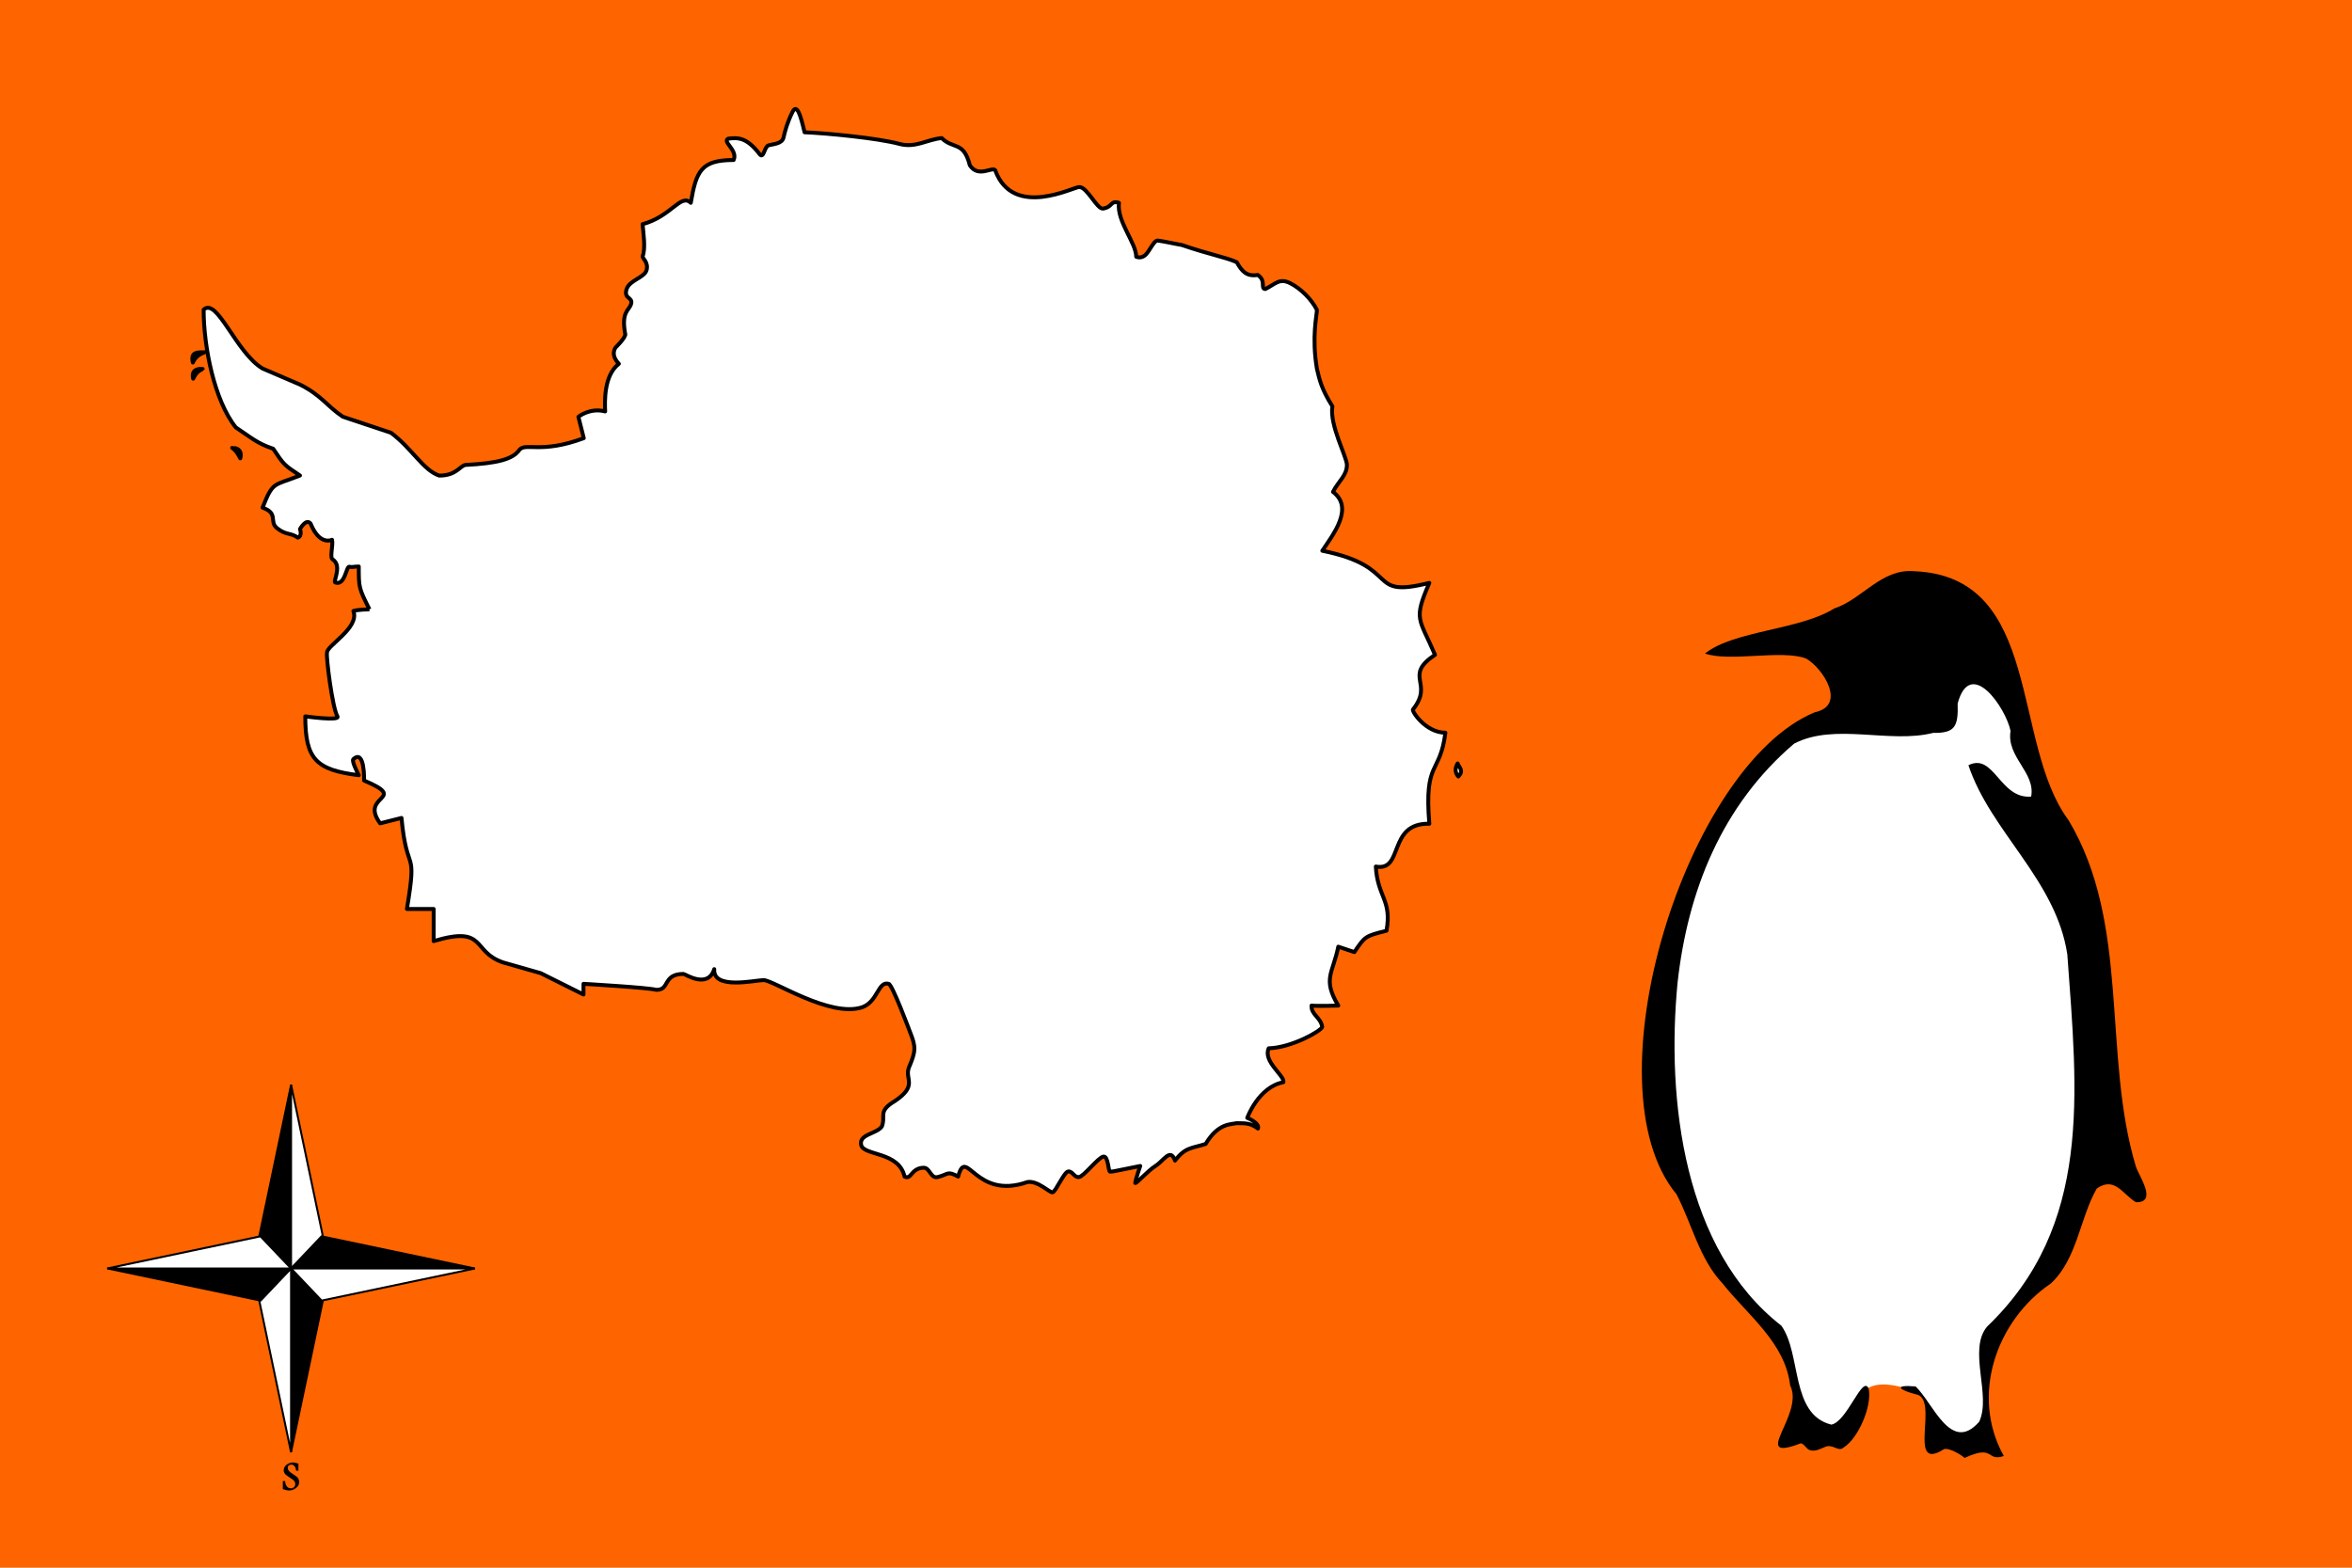 <?xml version="1.0" encoding="utf-8"?>
<!-- Generator: Adobe Illustrator 25.2.3, SVG Export Plug-In . SVG Version: 6.00 Build 0)  -->
<svg version="1.1" id="Capa_1" xmlns="http://www.w3.org/2000/svg" xmlns:xlink="http://www.w3.org/1999/xlink" x="0px" y="0px"
	 viewBox="0 0 2400 1600" style="enable-background:new 0 0 2400 1600;" xml:space="preserve">
<style type="text/css">
	.st0{fill:#FE6500;}
	.st1{stroke:#000000;stroke-width:2;}
	.st2{fill:#FFFFFF;stroke:#000000;stroke-width:2;}
	.st3{fill:#FFFFFF;}
	.st4{fill:none;stroke:#000000;stroke-width:4;stroke-linejoin:round;}
</style>
<path id="Rectángulo-1" class="st0" d="M0,0h2400v1600H0V0z"/>
<g id="Grupo-2">
	<path id="Forma-1" class="st1" d="M297,1481.8v-187.3c10.9,10.4,21.9,20.8,32.8,31.1C318.9,1377.7,307.9,1429.8,297,1481.8z"/>
	<path id="Forma-1-copia" class="st2" d="M297,1482.2v-187.6c-10.9,10.4-21.9,20.8-32.8,31.2C275.1,1377.9,286.1,1430,297,1482.2z"
		/>
	<path id="Forma-1-copia-2" class="st1" d="M297,1107.3v187.3c-10.9-10.4-21.9-20.8-32.8-31.1C275.1,1211.4,286.1,1159.4,297,1107.3
		z"/>
	<path id="Forma-1-copia-2_1_" class="st2" d="M297,1107v187.6c10.9-10.4,21.9-20.8,32.8-31.2C318.9,1211.3,307.9,1159.1,297,1107z"
		/>
	<path id="Forma-1-copia-3" class="st1" d="M484.3,1294.6H297c10.4-10.9,20.8-21.9,31.1-32.8
		C380.2,1272.7,432.2,1283.6,484.3,1294.6z"/>
	<path id="Forma-1-copia-3_1_" class="st2" d="M484.6,1294.6H297c10.4,10.9,20.8,21.9,31.2,32.8
		C380.3,1316.5,432.5,1305.5,484.6,1294.6z"/>
	<path id="Forma-1-copia-3_2_" class="st1" d="M109.7,1294.6H297c-10.4,10.9-20.8,21.9-31.1,32.8
		C213.8,1316.5,161.8,1305.5,109.7,1294.6z"/>
	<path id="Forma-1-copia-3_3_" class="st2" d="M109.4,1294.6H297c-10.4-10.9-20.8-21.9-31.2-32.8
		C213.7,1272.7,161.5,1283.6,109.4,1294.6z"/>
</g>
<path id="Relleno-de-color" d="M305.3,1512.5c0,2.4-1.1,4.6-3.4,6.3c-2.1,1.6-4.3,2.4-6.8,2.4c-1.9,0-4.1-0.5-6.5-1.4
	c0-8.2,0-8.2,0-8.2h2.4c0,2.1,0.5,3.8,1.5,5.2c1.1,1.5,2.5,2.2,4.2,2.2c1.3,0,2.4-0.4,3.3-1.2c0.8-0.8,1.3-1.8,1.3-3.2
	c0-1.4-0.6-2.7-1.9-3.9c-0.5-0.5-1.9-1.5-3.9-2.8c-1.8-1.2-3.1-2.1-4-2.9c-0.6-0.5-1.2-1.2-1.5-2.1c-0.4-0.8-0.5-1.5-0.5-2.4
	c0-2.3,1.1-4.2,3.2-5.8c1.9-1.4,4-2.1,6.4-2.1c1.3,0,3.1,0.4,5.4,1.2c0,7.2,0,7.2,0,7.2h-2.4c-0.1-1.8-0.6-3.3-1.4-4.4
	c-0.9-1.2-2.1-1.8-3.5-1.8c-1,0-1.9,0.3-2.6,0.9c-0.7,0.6-1,1.5-1,2.5c0,1.3,0.7,2.6,2.2,4c0.6,0.5,1.9,1.5,4.1,2.9
	c1.9,1.3,3.2,2.2,3.8,2.9C304.7,1509.4,305.3,1510.9,305.3,1512.5L305.3,1512.5z"/>
<g id="Penguin">
	<path id="Forma-1_1_" class="st3" d="M1875,1461c6.8-5.7,12.2-12,16-19c2.1-3.9,5.4-17.3,12-23c9.1-7.9,24.2-7.4,42-2
		c3.5,0.4,6.9,1.4,10,3c4.3,2.1,8,5.2,11,9l5,18l14,22l13-2l16-2l11-9l2-18l-2-33v-26l6-15l47-53l26-53l22-71l3-112l-2-73l-8-56
		l-38-145l-33-79l-22-35l-41,3l-15,37c0,0-16,6.6-29,9s-91,5-91,5l-43,25l-43,47l-27,65l-25,65l-19,104l6,91l11,50l24,53l11,31
		l10,22l14,17l20,25l21,24l9,11l7,18l7,25l6,27l14,14L1875,1461z"/>
	<path id="Penguin-Outside-" d="M1953.8,583c130.7,5.8,98.2,175.1,156.9,254c63.6,106,34.3,239.6,68.9,354c3.3,9.6,22.2,36.5,0,36
		c-13.3-7.6-21.6-26.9-40-14c-17.4,30.1-19.8,72-47,97c-55.6,37.8-82.3,114.4-47.9,176c-18,6.2-9.2-12.4-40,2
		c-2.3-2.4-15.4-10.7-21-9c-39.3,25-3.5-52.6-29-56c-15.6-4-24-10,0-8c18,17.1,36.1,69,64.9,36c12.6-27-11.8-73.3,8-97
		c107.6-103.2,92.2-238,81.9-380c-11.5-76-78.2-125-100.9-193c26.2-13.2,32,34.8,64,32c4.7-24.6-25.5-40.4-21-67c-5-24-41-76-54-28
		c0.8,23.7-2.8,30.3-25,30c-44.7,11.3-100.5-10.7-141.9,11c-73.7,62.9-108.5,150.2-118.9,244c-11.6,120.2,6.4,272.5,105.9,350
		c20.8,29.1,9,90.5,51,101c16.2-3,31.7-51,38-37c4.1,18.1-11,51.3-25,60c-5.3,5.1-9.7-1.9-17-1c-4.5,1-11.6,6.3-18,4
		c-3.7-1.3-4.8-5.6-9-7c-53.7,20.5,4.1-29.1-11-59c-5.1-43.8-43.4-71.7-68.9-104c-23.6-24.8-31.4-60.9-47-91
		c-92.2-111.3,9.9-437.5,140.9-492c33.3-6.9,8.2-45.6-9-55c-24.9-9.2-77.7,3.9-102.9-5c29.4-23.5,96.6-23.9,131.9-46
		C1900.6,611.5,1919.8,579.8,1953.8,583z"/>
</g>
<g id="Grupo-1">
	<g id="Relleno-de-color_1_">
		<path id="Relleno-de-color-fill" class="st3" d="M377,621.9c-10.9-21.9-10.9-21.9-10.9-43.7c-5.5,0-6.5,1-9.6,0.2
			c-3.2-0.9-4.4,20.1-14.6,16c-1.7-2,7.3-17.2-2.5-23.5c-3.2-2.1,0.8-14.5-0.6-20c0,0-12.5,6.5-21.8-16.4c-4.6-6-10.9,5.5-10.9,5.5
			s2.7,7-2.2,8.7c-7-5.1-12.1-2.4-21-9.5c-8.9-7,1.9-15.1-15-21.1c10.9-27.3,10.9-21.9,38.2-32.8c-16.4-10.9-16.4-10.9-27.3-27.3
			c-16.4-5.5-21.8-10.9-38.2-21.8c-21.8-27.3-32.8-81.9-32.8-120.2c13.8-12.8,32.8,43.7,60.1,60.1l38.2,16.4
			c21.8,10.9,27.3,21.8,43.7,32.8l49.2,16.4c21.8,16.4,32.8,38.2,49.2,43.7c17.8,0,21.2-10.2,26.9-10.9c32.1-1.6,48.5-5.8,54.9-15.4
			c6.5-7.7,22,4.4,65.7-11.9l-5.5-21.8c0,0,11.6-9.6,27.3-5.5c-0.4-10-1.5-36.6,14-48.6c-9.4-9.9-3.1-16.9-3.1-16.9
			s8.7-8.4,9.7-12.8c-4.6-24.1,4-24.4,5.9-31.5c1.9-7.1-7.4-4.7-4.8-14.4c2.6-9.8,18.5-12.1,20.6-20.1c2.1-8-4.5-12.1-4.1-14
			c3.4-7.7,0.5-25.8,0-32.8c29.4-7.9,38.9-31.7,49.2-21.8c5.5-32.8,10.9-43.7,43.7-43.7c4.6-10.1-12-18.6-5.5-21.8
			c10.9-1.4,19.3-0.7,32.1,15.9c4,5.2,4.8-7.7,8.9-9c4.1-1.4,13.9-1.4,15.4-7.9c1.5-6.7,3.8-15.4,9.2-26.3
			c4.6-8.9,8.2,3.4,12.3,20.8c23,0.9,75.1,6,96.9,11.9c16.4,4.3,27.3-4.3,43-6c11.6,11.6,22.5,2.9,28.7,27.7
			c8.7,13.4,22.9,1.2,25.9,5.1c18.3,50.4,81.1,16.4,85.9,17.2c8,0,17.8,22.5,24.1,22c10.3-1.7,7.4-8.7,16.3-5.9
			c-2.4,18.9,17.6,40.8,17.6,55c0,0,4.9,2.4,9.4-1.8c4.5-4.2,8.6-15,12.6-14.7c9.6,1.4,13.4,2.6,24.4,4.5
			c29.6,10.1,44.7,12.4,56.2,17.6c5.4,9.8,10.5,14.8,21.4,13c9,6,2.4,13.9,7.7,14.4c10.9-5.5,14.5-11.4,25.4-6
			c10.9,5.5,21.8,16.4,27.3,27.3c0,5.5-5.5,27.3,0,60.1c2.7,10.9,4.1,19.6,15.8,38.3c-3.1,19.2,14.8,51.6,14.8,59.8
			c0,10.9-8.7,16.6-14.2,27.5c21.8,16.4,0,43.7-10.9,60.1c81.9,16.4,43.7,49.2,109.2,32.8c-16.4,38.2-10.6,35.2,5.8,73.4
			c-32.8,21.9-0.7,28.5-22.5,55.8c-1.4,1.7,13,23.7,33.1,23.7c-5.5,43.7-21.8,27.3-16.4,92.9c-43-0.9-25.6,49-54.6,43.7
			c1.7,31.2,16.6,34,10.9,65.5c-21.8,5.5-21.8,5.5-32.8,21.8l-16.4-5.5c-5.5,27.3-16.4,32.8,0,60.1c0,0-21.2,0.7-27.3,0
			c-0.5,9.4,9.4,11.9,10.9,21.8c-0.9,3.9-31.1,21.2-54.6,21.8c-6.1,13.5,16.4,27.8,15,34.6c-25.6,4.9-36.9,36.4-36.9,36.4
			s13.1,5.3,10.9,10.9c-7-5.1-10.9-5.5-21.8-5.5c-5.5,1.4-18.8-0.3-31.5,21.2c-14,4.6-20.6,3-31.3,17c-4.7-13.4-11.5,0.1-19.7,5.3
			c-8.3,5.2-19.4,18.1-20.9,17.6c0.3-3.8,5.1-17.4,5.1-17.4l-27.3,5.5c0,0-1.2,0.1-3.4,0.3c-2.1,0.2-1.6-15.9-6.8-15.4
			c-5.2,0.6-20,20.3-25,20.9c-5,0.6-6.6-6.3-11-5.7c-4.3,0.6-12.8,20.8-15.9,21.3c-3.1,0.5-15.3-12.3-25.7-10.5
			c-53.8,18.9-62.3-37.4-70.7-5.6c-11.3-6-9.3-2.5-20.8,0.5c-7.3,1.9-8-9.7-14.5-9.5c-13,0.4-12.3,12.7-19.4,9
			c-5.8-25.6-40.8-21-44.2-31.9c-2.8-11.4,15.2-11.3,21-19.1c4.4-11.1-4.6-15.4,13.4-26.1c23.5-15.9,10-21.9,14.1-33.8
			c7.4-17.2,7.4-21.4,1.3-36.6c0,0-18.3-49.2-21.8-49.2c-10.9-3.1-10.9,18.1-27,23.9c-32.8,10.9-90.6-27.7-100.7-27.7
			c-9.2,0.2-51.9,10.1-50.3-11.2c-6.4,20.7-29.9,4.9-31.3,4.9c-21.8,0-13.5,16.9-28.2,16.2c-6.7-2.2-73.9-6.1-73.9-6.1v10.9
			l-43.7-21.8l-38.2-10.9c-32.8-10.9-16.4-38.2-71-21.8v-32.8h-27.3c10.9-65.5,0-32.8-5.5-92.9l-21.8,5.5
			c-21.8-29.5,30.4-23.9-16.4-43.7c0,0,0.9-32.6-10.9-21.8c-2.4,1.4,5.5,16.4,5.5,16.4c-43.7-5.5-54.6-16.4-54.6-60.1
			c0,0,36,5.1,32.8,0c-5.1-8.2-11.8-61.4-10.6-65c-0.5-7.2,33.5-25.3,26.9-42.5C364.7,622.1,377,621.9,377,621.9"/>
		<path id="Relleno-de-color-stroke" class="st4" d="M377,621.9c-10.9-21.9-10.9-21.9-10.9-43.7c-5.5,0-6.5,1-9.6,0.2
			c-3.2-0.9-4.4,20.1-14.6,16c-1.7-2,7.3-17.2-2.5-23.5c-3.2-2.1,0.8-14.5-0.6-20c0,0-12.5,6.5-21.8-16.4c-4.6-6-10.9,5.5-10.9,5.5
			s2.7,7-2.2,8.7c-7-5.1-12.1-2.4-21-9.5c-8.9-7,1.9-15.1-15-21.1c10.9-27.3,10.9-21.9,38.2-32.8c-16.4-10.9-16.4-10.9-27.3-27.3
			c-16.4-5.5-21.8-10.9-38.2-21.8c-21.8-27.3-32.8-81.9-32.8-120.2c13.8-12.8,32.8,43.7,60.1,60.1l38.2,16.4
			c21.8,10.9,27.3,21.8,43.7,32.8l49.2,16.4c21.8,16.4,32.8,38.2,49.2,43.7c17.8,0,21.2-10.2,26.9-10.9c32.1-1.6,48.5-5.8,54.9-15.4
			c6.5-7.7,22,4.4,65.7-11.9l-5.5-21.8c0,0,11.6-9.6,27.3-5.5c-0.4-10-1.5-36.6,14-48.6c-9.4-9.9-3.1-16.9-3.1-16.9
			s8.7-8.4,9.7-12.8c-4.6-24.1,4-24.4,5.9-31.5c1.9-7.1-7.4-4.7-4.8-14.4c2.6-9.8,18.5-12.1,20.6-20.1c2.1-8-4.5-12.1-4.1-14
			c3.4-7.7,0.5-25.8,0-32.8c29.4-7.9,38.9-31.7,49.2-21.8c5.5-32.8,10.9-43.7,43.7-43.7c4.6-10.1-12-18.6-5.5-21.8
			c10.9-1.4,19.3-0.7,32.1,15.9c4,5.2,4.8-7.7,8.9-9c4.1-1.4,13.9-1.4,15.4-7.9c1.5-6.7,3.8-15.4,9.2-26.3
			c4.6-8.9,8.2,3.4,12.3,20.8c23,0.9,75.1,6,96.9,11.9c16.4,4.3,27.3-4.3,43-6c11.6,11.6,22.5,2.9,28.7,27.7
			c8.7,13.4,22.9,1.2,25.9,5.1c18.3,50.4,81.1,16.4,85.9,17.2c8,0,17.8,22.5,24.1,22c10.3-1.7,7.4-8.7,16.3-5.9
			c-2.4,18.9,17.6,40.8,17.6,55c0,0,4.9,2.4,9.4-1.8c4.5-4.2,8.6-15,12.6-14.7c9.6,1.4,13.4,2.6,24.4,4.5
			c29.6,10.1,44.7,12.4,56.2,17.6c5.4,9.8,10.5,14.8,21.4,13c9,6,2.4,13.9,7.7,14.4c10.9-5.5,14.5-11.4,25.4-6
			c10.9,5.5,21.8,16.4,27.3,27.3c0,5.5-5.5,27.3,0,60.1c2.7,10.9,4.1,19.6,15.8,38.3c-3.1,19.2,14.8,51.6,14.8,59.8
			c0,10.9-8.7,16.6-14.2,27.5c21.8,16.4,0,43.7-10.9,60.1c81.9,16.4,43.7,49.2,109.2,32.8c-16.4,38.2-10.6,35.2,5.8,73.4
			c-32.8,21.9-0.7,28.5-22.5,55.8c-1.4,1.7,13,23.7,33.1,23.7c-5.5,43.7-21.8,27.3-16.4,92.9c-43-0.9-25.6,49-54.6,43.7
			c1.7,31.2,16.6,34,10.9,65.5c-21.8,5.5-21.8,5.5-32.8,21.8l-16.4-5.5c-5.5,27.3-16.4,32.8,0,60.1c0,0-21.2,0.7-27.3,0
			c-0.5,9.4,9.4,11.9,10.9,21.8c-0.9,3.9-31.1,21.2-54.6,21.8c-6.1,13.5,16.4,27.8,15,34.6c-25.6,4.9-36.9,36.4-36.9,36.4
			s13.1,5.3,10.9,10.9c-7-5.1-10.9-5.5-21.8-5.5c-5.5,1.4-18.8-0.3-31.5,21.2c-14,4.6-20.6,3-31.3,17c-4.7-13.4-11.5,0.1-19.7,5.3
			c-8.3,5.2-19.4,18.1-20.9,17.6c0.3-3.8,5.1-17.4,5.1-17.4l-27.3,5.5c0,0-1.2,0.1-3.4,0.3c-2.1,0.2-1.6-15.9-6.8-15.4
			c-5.2,0.6-20,20.3-25,20.9c-5,0.6-6.6-6.3-11-5.7c-4.3,0.6-12.8,20.8-15.9,21.3c-3.1,0.5-15.3-12.3-25.7-10.5
			c-53.8,18.9-62.3-37.4-70.7-5.6c-11.3-6-9.3-2.5-20.8,0.5c-7.3,1.9-8-9.7-14.5-9.5c-13,0.4-12.3,12.7-19.4,9
			c-5.8-25.6-40.8-21-44.2-31.9c-2.8-11.4,15.2-11.3,21-19.1c4.4-11.1-4.6-15.4,13.4-26.1c23.5-15.9,10-21.9,14.1-33.8
			c7.4-17.2,7.4-21.4,1.3-36.6c0,0-18.3-49.2-21.8-49.2c-10.9-3.1-10.9,18.1-27,23.9c-32.8,10.9-90.6-27.7-100.7-27.7
			c-9.2,0.2-51.9,10.1-50.3-11.2c-6.4,20.7-29.9,4.9-31.3,4.9c-21.8,0-13.5,16.9-28.2,16.2c-6.7-2.2-73.9-6.1-73.9-6.1v10.9
			l-43.7-21.8l-38.2-10.9c-32.8-10.9-16.4-38.2-71-21.8v-32.8h-27.3c10.9-65.5,0-32.8-5.5-92.9l-21.8,5.5
			c-21.8-29.5,30.4-23.9-16.4-43.7c0,0,0.9-32.6-10.9-21.8c-2.4,1.4,5.5,16.4,5.5,16.4c-43.7-5.5-54.6-16.4-54.6-60.1
			c0,0,36,5.1,32.8,0c-5.1-8.2-11.8-61.4-10.6-65c-0.5-7.2,33.5-25.3,26.9-42.5C364.7,622.1,377,621.9,377,621.9"/>
	</g>
	<g id="Relleno-de-color_2_">
		<path id="Relleno-de-color-fill_1_" class="st3" d="M1488.1,790.7c3-4.4,0.5-6.5-0.3-9.7C1486.2,784.6,1486.5,788.2,1488.1,790.7z
			"/>
		<path id="Relleno-de-color-stroke_1_" class="st4" d="M1488.1,792.5c5.9-6.1,0.9-8.8-0.7-13.3
			C1484.3,784.1,1484.8,789,1488.1,792.5z"/>
	</g>
	<g id="Relleno-de-color_3_">
		<path id="Relleno-de-color-fill_2_" class="st3" d="M198.6,384.6c2.7-5.6,6.3-6,6.5-6.3C205.1,378.3,196.7,377.3,198.6,384.6z"/>
		<path id="Relleno-de-color-stroke_2_" class="st4" d="M197.1,386.5c4.1-8.9,9.5-9.4,9.7-9.9C206.8,376.5,194.2,374.9,197.1,386.5z
			"/>
	</g>
	<g id="Relleno-de-color_4_">
		<path id="Relleno-de-color-fill_3_" class="st3" d="M198.6,367.9c2.7-5.6,8.2-6.3,8.4-6.7C202.4,361.4,196.7,360.6,198.6,367.9z"
			/>
		<path id="Relleno-de-color-stroke_3_" class="st4" d="M196.8,370c3.9-8.9,11.8-9.9,12.1-10.5C202.3,359.8,194.1,358.4,196.8,370z"
			/>
	</g>
	<g id="Relleno-de-color_5_">
		<path id="Relleno-de-color-fill_4_" class="st3" d="M243.7,465.9c-2.7-5.6-5.1-6.5-5.3-6.8C238.5,459.1,245.6,458.6,243.7,465.9z"
			/>
		<path id="Relleno-de-color-stroke_4_" class="st4" d="M245.2,467.8c-4.3-8.9-8-10.2-8.3-10.7C236.8,457.1,248.1,456.3,245.2,467.8
			z"/>
	</g>
</g>
</svg>
